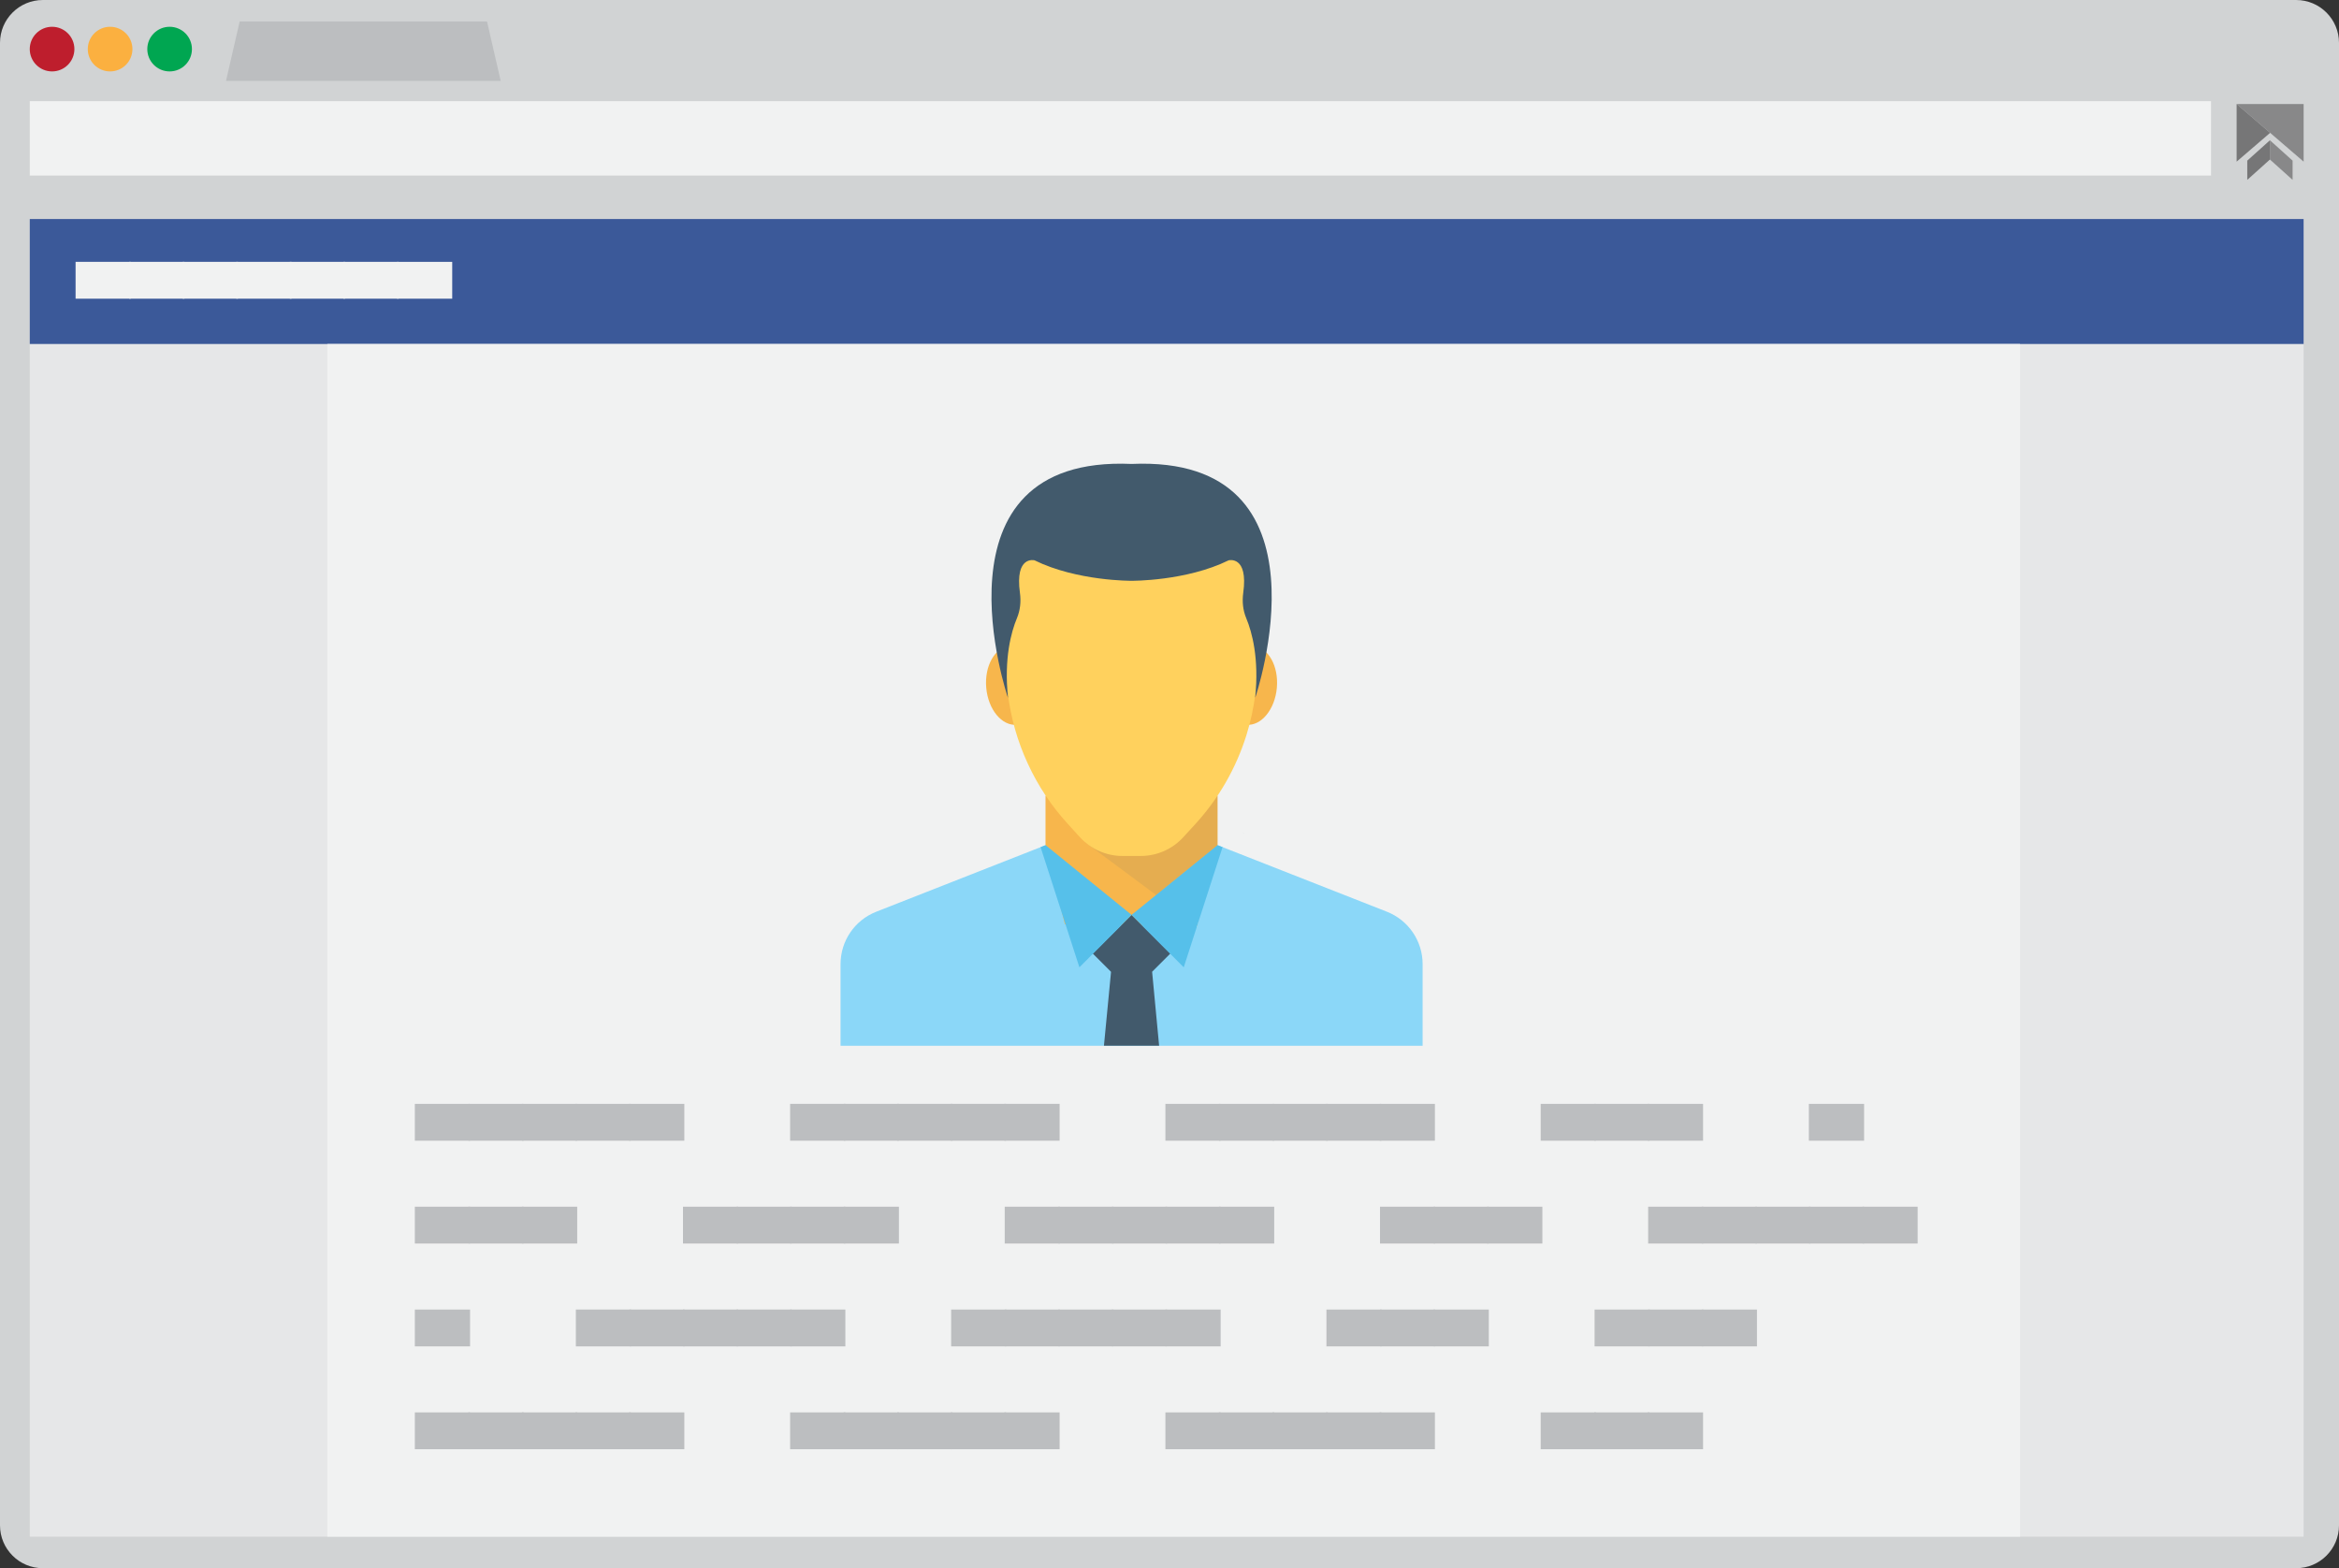 <?xml version="1.0" encoding="utf-8"?>
<!-- Generator: Adobe Illustrator 17.0.0, SVG Export Plug-In . SVG Version: 6.00 Build 0)  -->
<!DOCTYPE svg PUBLIC "-//W3C//DTD SVG 1.1//EN" "http://www.w3.org/Graphics/SVG/1.1/DTD/svg11.dtd">
<svg version="1.1" id="Layer_1" xmlns="http://www.w3.org/2000/svg" xmlns:xlink="http://www.w3.org/1999/xlink" x="0px" y="0px"
	 width="655px" height="439.167px" viewBox="0 0 655 439.167" enable-background="new 0 0 655 439.167" xml:space="preserve">
<rect x="0" y="0" width="655" height="439.167" fill="#333333" stroke="none"/>
<path fill="#D1D3D4" d="M655,427.167c0,6.627-5.373,12-12,12H12c-6.627,0-12-5.373-12-12V12C0,5.373,5.373,0,12,0h631
	c6.627,0,12,5.373,12,12V427.167z"/>
<circle fill="#BE1E2D" cx="14.583" cy="13.75" r="6.25"/>
<circle fill="#FBB040" cx="30.833" cy="13.75" r="6.25"/>
<circle fill="#00A651" cx="47.5" cy="13.75" r="6.25"/>
<rect x="8.333" y="28.333" fill="#F1F2F2" width="610.833" height="20.833"/>
<g>
	<polyline fill="#767677" points="635.714,37.199 626.333,45.269 626.333,29.129 	"/>
	<polyline opacity="0.8" fill="#767677" points="626.333,29.129 645.095,29.129 645.095,45.268 	"/>
	<polygon fill="#767677" points="635.661,44.67 629.313,50.371 629.309,44.985 635.657,39.283 	"/>
	<polygon opacity="0.8" fill="#767677" points="635.655,44.67 642.002,50.371 642.006,44.985 635.659,39.283 	"/>
</g>
<polygon fill="#BCBEC0" points="140.212,22.656 63.288,22.656 67.116,6.014 136.384,6.014 "/>
<rect x="8.333" y="61.333" fill="#E6E7E8" width="636.761" height="369"/>
<rect x="8.333" y="61.333" fill="#3B5999" width="636.761" height="35"/>
<rect x="91.667" y="96.333" fill="#F1F2F2" width="474" height="334"/>
<g>
	<rect x="21.167" y="73.333" fill="none" width="141" height="27"/>
	<path fill="#F1F2F2" d="M21.167,73.333h15.469v10.313H21.167V73.333z"/>
	<path fill="#F1F2F2" d="M36.167,73.333h15.469v10.313H36.167V73.333z"/>
	<path fill="#F1F2F2" d="M51.167,73.333h15.469v10.313H51.167V73.333z"/>
	<path fill="#F1F2F2" d="M66.167,73.333h15.469v10.313H66.167V73.333z"/>
	<path fill="#F1F2F2" d="M81.167,73.333h15.469v10.313H81.167V73.333z"/>
	<path fill="#F1F2F2" d="M96.167,73.333h15.469v10.313H96.167V73.333z"/>
	<path fill="#F1F2F2" d="M111.167,73.333h15.469v10.313h-15.469V73.333z"/>
</g>
<g>
	<rect x="116.167" y="280.333" fill="none" width="421.5" height="137"/>
	<path fill="#BCBEC0" d="M116.167,309.133h15.469v10.313h-15.469V309.133z"/>
	<path fill="#BCBEC0" d="M131.167,309.133h15.469v10.313h-15.469V309.133z"/>
	<path fill="#BCBEC0" d="M146.167,309.133h15.469v10.313h-15.469V309.133z"/>
	<path fill="#BCBEC0" d="M161.167,309.133h15.469v10.313h-15.469V309.133z"/>
	<path fill="#BCBEC0" d="M176.167,309.133h15.469v10.313h-15.469V309.133z"/>
	<path fill="#BCBEC0" d="M221.26,309.133h15.469v10.313H221.26V309.133z"/>
	<path fill="#BCBEC0" d="M236.26,309.133h15.469v10.313H236.26V309.133z"/>
	<path fill="#BCBEC0" d="M251.26,309.133h15.469v10.313H251.26V309.133z"/>
	<path fill="#BCBEC0" d="M266.26,309.133h15.469v10.313H266.26V309.133z"/>
	<path fill="#BCBEC0" d="M281.26,309.133h15.469v10.313H281.26V309.133z"/>
	<path fill="#BCBEC0" d="M326.354,309.133h15.469v10.313h-15.469V309.133z"/>
	<path fill="#BCBEC0" d="M341.354,309.133h15.469v10.313h-15.469V309.133z"/>
	<path fill="#BCBEC0" d="M356.354,309.133h15.469v10.313h-15.469V309.133z"/>
	<path fill="#BCBEC0" d="M371.354,309.133h15.469v10.313h-15.469V309.133z"/>
	<path fill="#BCBEC0" d="M386.354,309.133h15.469v10.313h-15.469V309.133z"/>
	<path fill="#BCBEC0" d="M431.448,309.133h15.469v10.313h-15.469V309.133z"/>
	<path fill="#BCBEC0" d="M446.448,309.133h15.469v10.313h-15.469V309.133z"/>
	<path fill="#BCBEC0" d="M461.448,309.133h15.469v10.313h-15.469V309.133z"/>
	<path fill="#BCBEC0" d="M506.542,309.133h15.469v10.313h-15.469V309.133z"/>
	<path fill="#BCBEC0" d="M116.167,337.933h15.469v10.313h-15.469V337.933z"/>
	<path fill="#BCBEC0" d="M131.167,337.933h15.469v10.313h-15.469V337.933z"/>
	<path fill="#BCBEC0" d="M146.167,337.933h15.469v10.313h-15.469V337.933z"/>
	<path fill="#BCBEC0" d="M191.26,337.933h15.469v10.313H191.26V337.933z"/>
	<path fill="#BCBEC0" d="M206.26,337.933h15.469v10.313H206.26V337.933z"/>
	<path fill="#BCBEC0" d="M221.26,337.933h15.469v10.313H221.26V337.933z"/>
	<path fill="#BCBEC0" d="M236.26,337.933h15.469v10.313H236.26V337.933z"/>
	<path fill="#BCBEC0" d="M281.354,337.933h15.469v10.313h-15.469V337.933z"/>
	<path fill="#BCBEC0" d="M296.354,337.933h15.469v10.313h-15.469V337.933z"/>
	<path fill="#BCBEC0" d="M311.354,337.933h15.469v10.313h-15.469V337.933z"/>
	<path fill="#BCBEC0" d="M326.354,337.933h15.469v10.313h-15.469V337.933z"/>
	<path fill="#BCBEC0" d="M341.354,337.933h15.469v10.313h-15.469V337.933z"/>
	<path fill="#BCBEC0" d="M386.448,337.933h15.469v10.313h-15.469V337.933z"/>
	<path fill="#BCBEC0" d="M401.448,337.933h15.469v10.313h-15.469V337.933z"/>
	<path fill="#BCBEC0" d="M416.448,337.933h15.469v10.313h-15.469V337.933z"/>
	<path fill="#BCBEC0" d="M461.542,337.933h15.469v10.313h-15.469V337.933z"/>
	<path fill="#BCBEC0" d="M476.542,337.933h15.469v10.313h-15.469V337.933z"/>
	<path fill="#BCBEC0" d="M491.542,337.933h15.469v10.313h-15.469V337.933z"/>
	<path fill="#BCBEC0" d="M506.542,337.933h15.469v10.313h-15.469V337.933z"/>
	<path fill="#BCBEC0" d="M521.542,337.933h15.469v10.313h-15.469V337.933z"/>
	<path fill="#BCBEC0" d="M116.167,366.734h15.469v10.313h-15.469V366.734z"/>
	<path fill="#BCBEC0" d="M161.26,366.734h15.469v10.313H161.26V366.734z"/>
	<path fill="#BCBEC0" d="M176.26,366.734h15.469v10.313H176.26V366.734z"/>
	<path fill="#BCBEC0" d="M191.26,366.734h15.469v10.313H191.26V366.734z"/>
	<path fill="#BCBEC0" d="M206.26,366.734h15.469v10.313H206.26V366.734z"/>
	<path fill="#BCBEC0" d="M221.26,366.734h15.469v10.313H221.26V366.734z"/>
	<path fill="#BCBEC0" d="M266.354,366.734h15.469v10.313h-15.469V366.734z"/>
	<path fill="#BCBEC0" d="M281.354,366.734h15.469v10.313h-15.469V366.734z"/>
	<path fill="#BCBEC0" d="M296.354,366.734h15.469v10.313h-15.469V366.734z"/>
	<path fill="#BCBEC0" d="M311.354,366.734h15.469v10.313h-15.469V366.734z"/>
	<path fill="#BCBEC0" d="M326.354,366.734h15.469v10.313h-15.469V366.734z"/>
	<path fill="#BCBEC0" d="M371.448,366.734h15.469v10.313h-15.469V366.734z"/>
	<path fill="#BCBEC0" d="M386.448,366.734h15.469v10.313h-15.469V366.734z"/>
	<path fill="#BCBEC0" d="M401.448,366.734h15.469v10.313h-15.469V366.734z"/>
	<path fill="#BCBEC0" d="M446.542,366.734h15.469v10.313h-15.469V366.734z"/>
	<path fill="#BCBEC0" d="M461.542,366.734h15.469v10.313h-15.469V366.734z"/>
	<path fill="#BCBEC0" d="M476.542,366.734h15.469v10.313h-15.469V366.734z"/>
	<path fill="#BCBEC0" d="M116.167,395.534h15.469v10.313h-15.469V395.534z"/>
	<path fill="#BCBEC0" d="M131.167,395.534h15.469v10.313h-15.469V395.534z"/>
	<path fill="#BCBEC0" d="M146.167,395.534h15.469v10.313h-15.469V395.534z"/>
	<path fill="#BCBEC0" d="M161.167,395.534h15.469v10.313h-15.469V395.534z"/>
	<path fill="#BCBEC0" d="M176.167,395.534h15.469v10.313h-15.469V395.534z"/>
	<path fill="#BCBEC0" d="M221.26,395.534h15.469v10.313H221.26V395.534z"/>
	<path fill="#BCBEC0" d="M236.26,395.534h15.469v10.313H236.26V395.534z"/>
	<path fill="#BCBEC0" d="M251.26,395.534h15.469v10.313H251.26V395.534z"/>
	<path fill="#BCBEC0" d="M266.26,395.534h15.469v10.313H266.26V395.534z"/>
	<path fill="#BCBEC0" d="M281.26,395.534h15.469v10.313H281.26V395.534z"/>
	<path fill="#BCBEC0" d="M326.354,395.534h15.469v10.313h-15.469V395.534z"/>
	<path fill="#BCBEC0" d="M341.354,395.534h15.469v10.313h-15.469V395.534z"/>
	<path fill="#BCBEC0" d="M356.354,395.534h15.469v10.313h-15.469V395.534z"/>
	<path fill="#BCBEC0" d="M371.354,395.534h15.469v10.313h-15.469V395.534z"/>
	<path fill="#BCBEC0" d="M386.354,395.534h15.469v10.313h-15.469V395.534z"/>
	<path fill="#BCBEC0" d="M431.448,395.534h15.469v10.313h-15.469V395.534z"/>
	<path fill="#BCBEC0" d="M446.448,395.534h15.469v10.313h-15.469V395.534z"/>
	<path fill="#BCBEC0" d="M461.448,395.534h15.469v10.313h-15.469V395.534z"/>
</g>
<g>
	<polygon fill="#F7B64C" points="340.956,222.835 340.962,236.788 335.124,259.642 292.78,262.458 292.78,222.835 	"/>
	<path fill="#8BD7F8" d="M388.401,255.329l-47.441-18.642v0.101l-5.836,22.855l-36.917-0.812l-5.401-22.043v-0.101l-47.439,18.642
		c-6.046,2.378-9.983,8.185-9.983,14.671v22.854h62.143h38.712h62.145V270C398.385,263.514,394.412,257.707,388.401,255.329"/>
	<polygon fill="#425A6C" points="327.714,267.059 316.875,256.218 306.031,267.059 311.128,272.156 309.141,292.852 
		324.593,292.852 322.633,272.139 	"/>
	<g opacity="0.1">
		<g>
			<defs>
				<rect id="SVGID_1_" x="303.915" y="222.822" width="37.041" height="27.812"/>
			</defs>
			<clipPath id="SVGID_2_">
				<use xlink:href="#SVGID_1_"  overflow="visible"/>
			</clipPath>
			<polygon clip-path="url(#SVGID_2_)" fill="#425A6C" points="340.956,222.835 340.944,236.788 323.748,250.64 303.916,235.899 
				314.505,222.835 			"/>
		</g>
	</g>
	<path fill="#F7B64C" d="M291.325,191.272c0.534,6.096-2.424,11.335-6.604,11.698c-4.183,0.366-8.007-4.278-8.541-10.375
		c-0.532-6.095,2.426-11.335,6.609-11.698C286.969,180.531,290.792,185.177,291.325,191.272"/>
	<path fill="#F7B64C" d="M357.565,192.597c-0.534,6.095-4.358,10.741-8.538,10.375c-4.183-0.365-7.141-5.604-6.608-11.7
		c0.532-6.095,4.356-10.741,8.541-10.373C355.141,181.262,358.097,186.502,357.565,192.597"/>
	<path fill="#FFD15D" d="M352.049,175.325v11.546c-0.035,2.446-0.171,4.89-0.476,7.301c-0.509,4.007-1.358,7.946-2.547,11.749
		c-2.887,9.203-7.742,17.692-14.296,24.859l-3.361,3.666c-3.058,3.363-7.404,5.265-11.955,5.265h-5.094
		c-4.515,0-8.863-1.937-11.919-5.265l-3.328-3.666c-4.653-5.06-8.455-10.834-11.274-16.979c-2.854-6.181-4.756-12.804-5.57-19.629
		c-0.305-2.411-0.476-4.855-0.476-7.301c-0.033-0.272-0.033-0.509-0.033-0.781v-10.562c0-3.326,0.474-6.586,1.358-9.644
		c4.177-14.704,17.727-25.502,33.823-25.502c16.062,0,29.612,10.798,33.789,25.502C351.572,168.871,352.049,172.065,352.049,175.325
		"/>
	<polygon fill="#56C0EA" points="316.873,256.218 340.952,236.682 342.358,237.236 331.489,270.894 	"/>
	<polygon fill="#56C0EA" points="316.885,256.218 292.804,236.682 291.399,237.236 302.268,270.894 	"/>
	<path fill="#ADB3BA" d="M348.235,233.225c-0.038,0.038-0.075,0.038-0.075,0.038v-0.076
		C348.197,233.186,348.235,233.225,348.235,233.225"/>
	<path fill="#ADB3BA" d="M348.385,233.186v0.076c0,0-0.038,0-0.074-0.038C348.311,233.225,348.347,233.186,348.385,233.186"/>
	<path fill="#425A6C" d="M351.496,195.436c1.137-11.114-0.907-18.476-2.499-22.293c-0.942-2.255-1.182-4.686-0.846-7.105
		c1.456-10.551-4.086-9.125-4.086-9.125c-11.93,5.862-27.18,5.734-27.18,5.734s-15.255,0.128-27.182-5.734
		c0,0-5.545-1.426-4.084,9.125c0.332,2.419,0.091,4.85-0.849,7.102c-1.59,3.82-3.638,11.182-2.5,22.297
		c0,0-23.267-68.049,34.615-65.513C374.768,127.387,351.496,195.436,351.496,195.436"/>
</g>
</svg>
